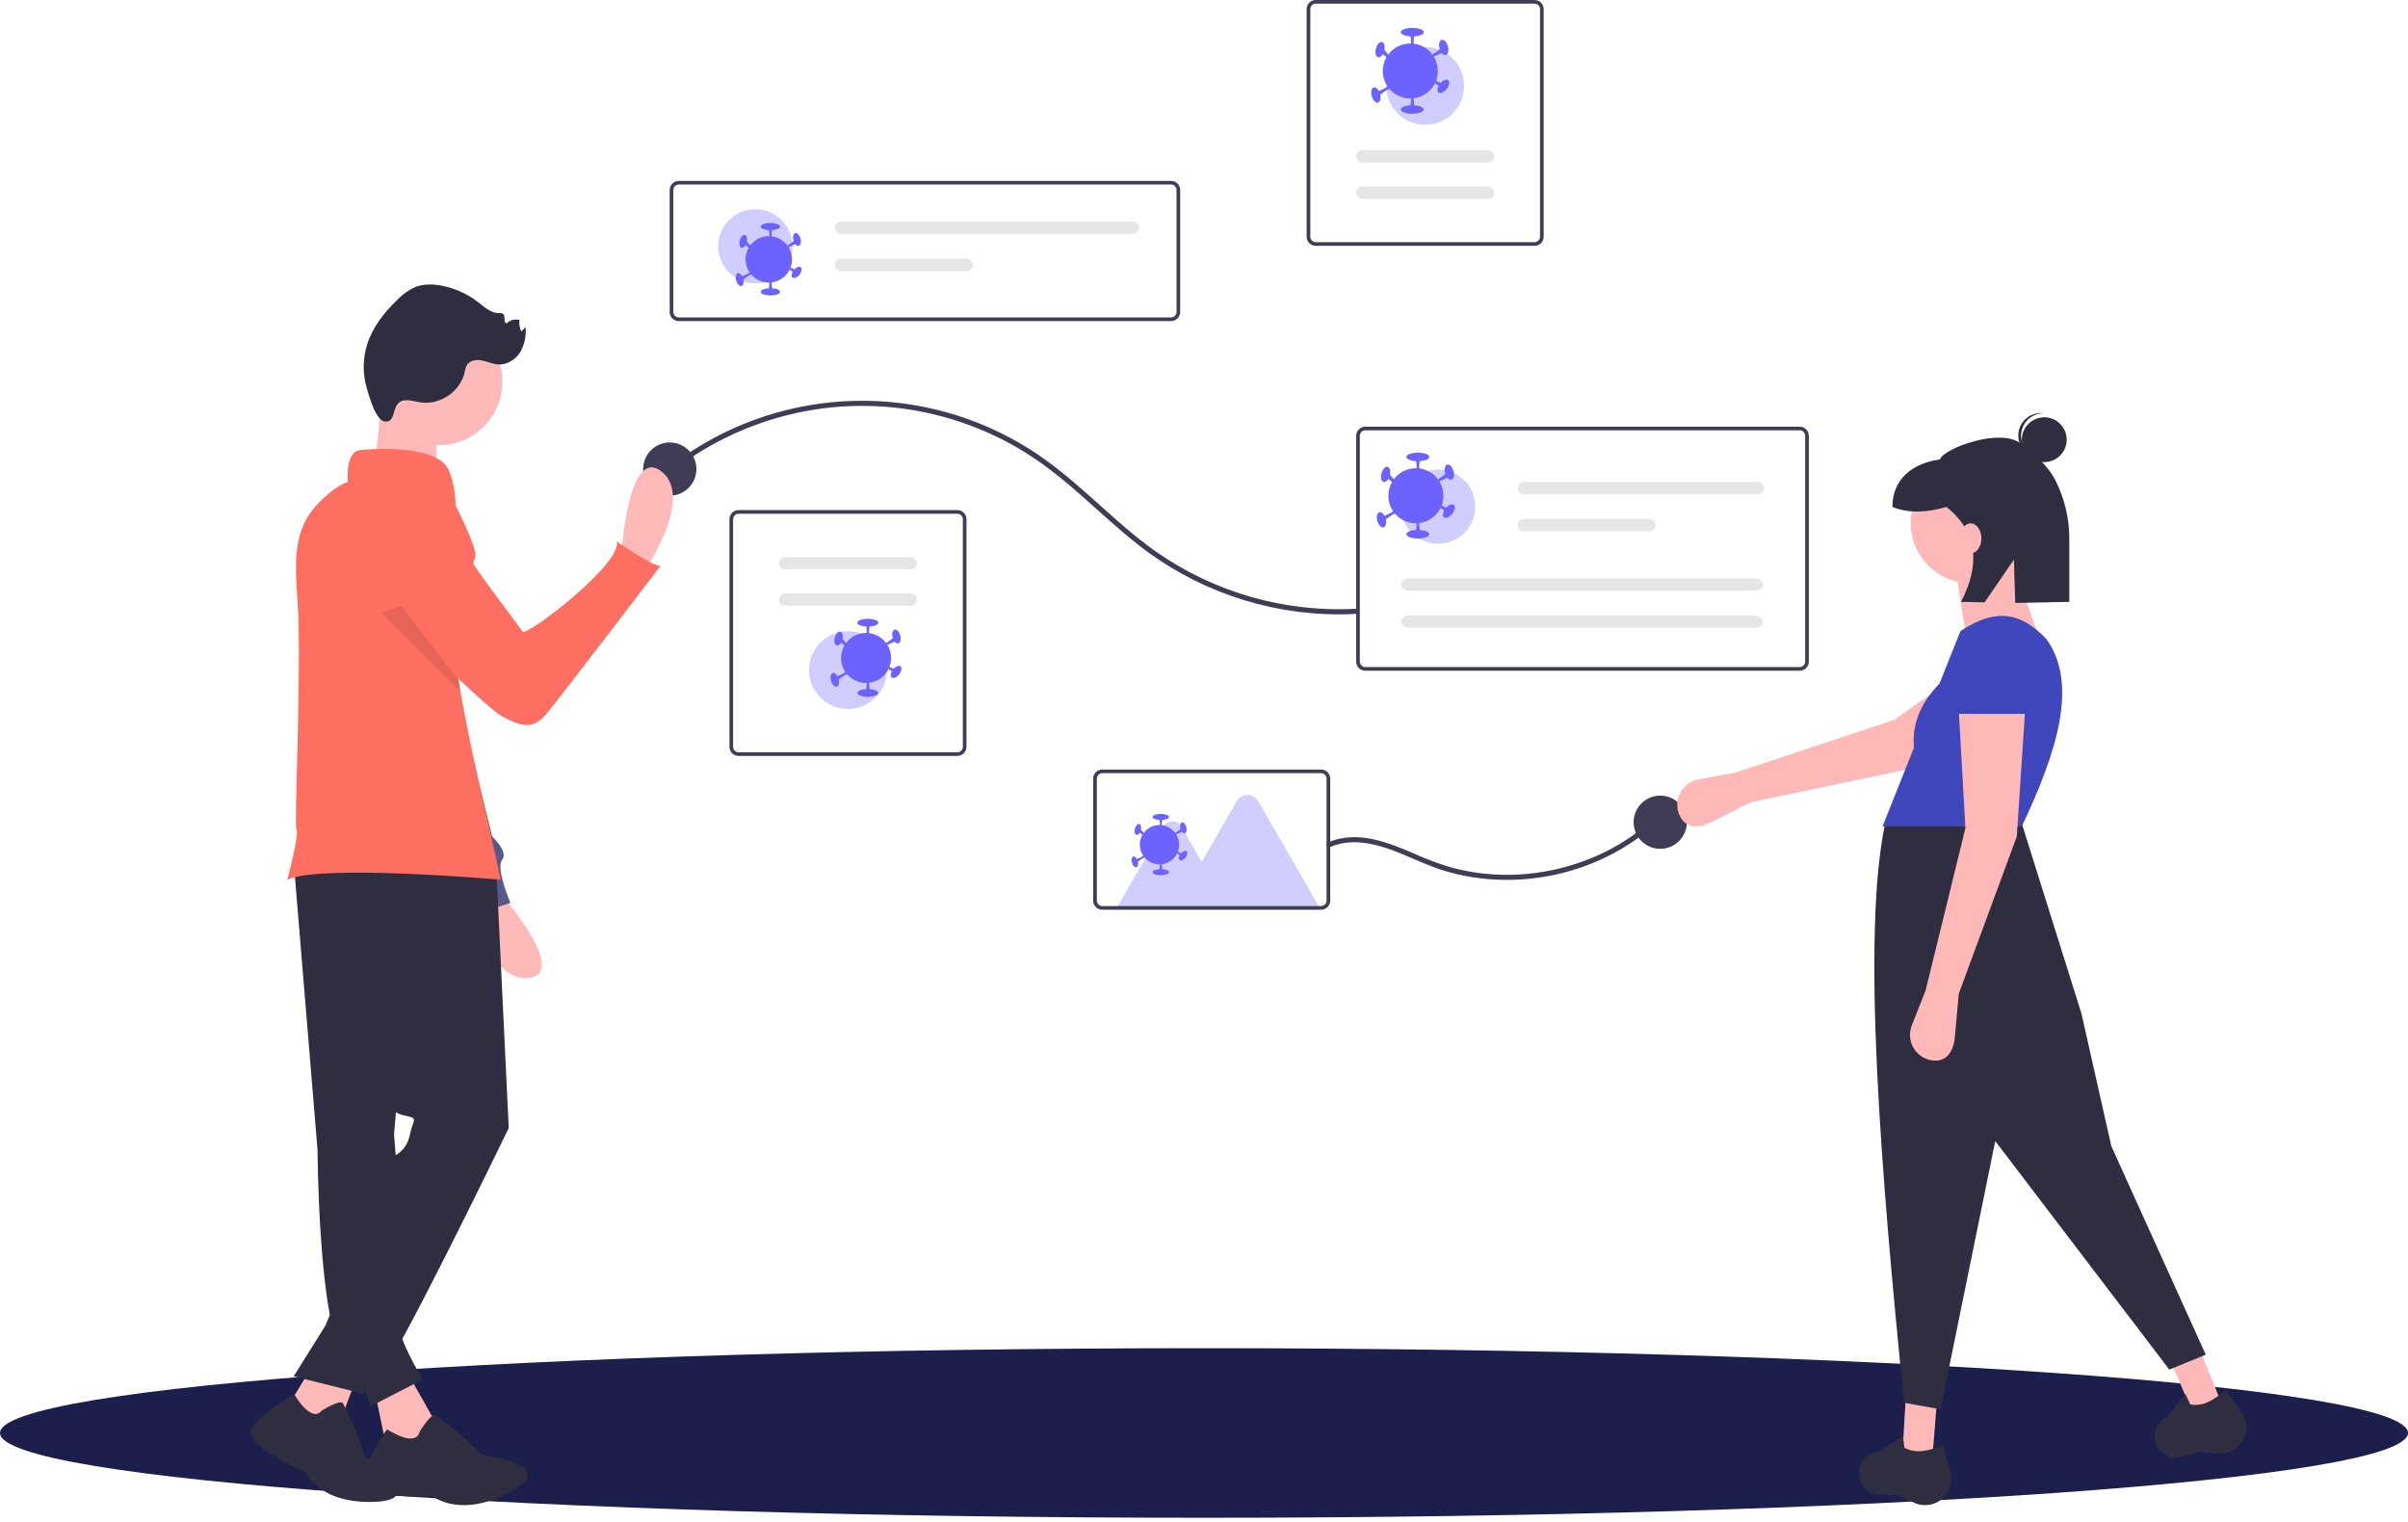 <svg width="432" height="273" viewBox="0 0 432 273" fill="none" xmlns="http://www.w3.org/2000/svg">
<path d="M216 272.265C335.294 272.265 432 265.455 432 257.055C432 248.655 335.294 241.845 216 241.845C96.707 241.845 0 248.655 0 257.055C0 265.455 96.707 272.265 216 272.265Z" fill="#1C1F4B"/>
<g clip-path="url(#clip0)">
<path d="M210.093 57.6H121.779C121.345 57.599 120.93 57.427 120.623 57.121C120.317 56.815 120.144 56.399 120.144 55.966V34.083C120.144 33.65 120.317 33.235 120.623 32.928C120.93 32.622 121.345 32.45 121.779 32.45H210.093C210.527 32.45 210.942 32.622 211.249 32.928C211.556 33.235 211.728 33.65 211.729 34.083V55.966C211.728 56.399 211.556 56.815 211.249 57.121C210.942 57.427 210.527 57.599 210.093 57.6ZM121.779 33.103C121.519 33.103 121.269 33.207 121.085 33.39C120.901 33.574 120.798 33.823 120.798 34.083V55.966C120.798 56.226 120.901 56.475 121.085 56.659C121.269 56.843 121.519 56.946 121.779 56.946H210.093C210.353 56.946 210.603 56.843 210.787 56.659C210.971 56.475 211.074 56.226 211.074 55.966V34.083C211.074 33.823 210.971 33.574 210.787 33.39C210.603 33.207 210.353 33.103 210.093 33.103L121.779 33.103Z" fill="#3F3D56"/>
<path d="M135.501 50.84C139.18 50.84 142.163 47.86 142.163 44.185C142.163 40.51 139.18 37.53 135.501 37.53C131.822 37.53 128.839 40.51 128.839 44.185C128.839 47.86 131.822 50.84 135.501 50.84Z" fill="#D1CEFF"/>
<path d="M150.887 39.748C150.592 39.748 150.31 39.865 150.102 40.073C149.893 40.281 149.776 40.563 149.776 40.858C149.776 41.152 149.893 41.434 150.102 41.642C150.31 41.85 150.592 41.967 150.887 41.967H203.23C203.525 41.967 203.807 41.85 204.016 41.642C204.224 41.434 204.341 41.152 204.341 40.858C204.341 40.563 204.224 40.281 204.016 40.073C203.807 39.865 203.525 39.748 203.23 39.748H150.887Z" fill="#E6E6E6"/>
<path d="M150.887 46.403C150.592 46.403 150.31 46.52 150.102 46.728C149.893 46.936 149.776 47.218 149.776 47.512C149.776 47.806 149.893 48.088 150.102 48.296C150.31 48.504 150.592 48.621 150.887 48.621H173.41C173.556 48.622 173.701 48.593 173.836 48.538C173.971 48.482 174.093 48.4 174.197 48.297C174.3 48.194 174.382 48.072 174.438 47.937C174.494 47.802 174.523 47.658 174.523 47.512C174.523 47.366 174.494 47.222 174.438 47.087C174.382 46.953 174.3 46.83 174.197 46.727C174.093 46.624 173.971 46.542 173.836 46.487C173.701 46.431 173.556 46.403 173.41 46.403H150.887Z" fill="#E6E6E6"/>
<path d="M171.752 135.603H132.502C132.068 135.602 131.652 135.43 131.346 135.124C131.039 134.817 130.867 134.402 130.866 133.969V93.136C130.867 92.703 131.039 92.287 131.346 91.981C131.652 91.675 132.068 91.502 132.502 91.502H171.752C172.186 91.502 172.602 91.675 172.908 91.981C173.215 92.287 173.387 92.703 173.388 93.136V133.969C173.387 134.402 173.215 134.817 172.908 135.124C172.602 135.43 172.186 135.602 171.752 135.603ZM132.502 92.155C132.241 92.156 131.992 92.259 131.808 92.443C131.624 92.627 131.521 92.876 131.52 93.136V133.969C131.521 134.229 131.624 134.478 131.808 134.662C131.992 134.846 132.241 134.949 132.502 134.949H171.752C172.013 134.949 172.262 134.846 172.446 134.662C172.63 134.478 172.733 134.229 172.734 133.969V93.136C172.733 92.876 172.63 92.627 172.446 92.443C172.262 92.259 172.013 92.156 171.752 92.155H132.502Z" fill="#3F3D56"/>
<path d="M140.865 99.922C140.571 99.922 140.288 100.039 140.08 100.247C139.872 100.455 139.755 100.737 139.755 101.031C139.755 101.326 139.872 101.608 140.08 101.816C140.288 102.024 140.571 102.141 140.865 102.141H163.389C163.683 102.141 163.966 102.024 164.174 101.816C164.382 101.608 164.499 101.326 164.499 101.031C164.499 100.737 164.382 100.455 164.174 100.247C163.966 100.039 163.683 99.922 163.389 99.922H140.865Z" fill="#E6E6E6"/>
<path d="M140.865 106.457C140.719 106.457 140.575 106.485 140.44 106.541C140.305 106.596 140.182 106.678 140.079 106.781C139.976 106.884 139.894 107.007 139.838 107.141C139.782 107.276 139.753 107.42 139.753 107.566C139.753 107.712 139.782 107.856 139.838 107.991C139.894 108.126 139.976 108.248 140.079 108.351C140.182 108.454 140.305 108.536 140.44 108.591C140.575 108.647 140.719 108.676 140.865 108.675H163.389C163.683 108.675 163.966 108.558 164.174 108.35C164.382 108.142 164.499 107.86 164.499 107.566C164.499 107.272 164.382 106.99 164.174 106.782C163.966 106.574 163.683 106.457 163.389 106.457H140.865Z" fill="#E6E6E6"/>
<path d="M152.127 127.182C150.744 127.182 149.393 126.772 148.244 126.005C147.094 125.238 146.199 124.148 145.67 122.872C145.141 121.597 145.002 120.193 145.272 118.839C145.542 117.484 146.207 116.24 147.185 115.264C148.162 114.288 149.407 113.623 150.763 113.353C152.119 113.084 153.524 113.222 154.801 113.751C156.078 114.279 157.17 115.174 157.938 116.322C158.706 117.47 159.116 118.82 159.116 120.201C159.114 122.051 158.377 123.826 157.066 125.135C155.756 126.444 153.98 127.18 152.127 127.182Z" fill="#D1CEFF"/>
<path d="M236.051 0H275.302C275.736 0.001 276.152 0.173 276.458 0.479C276.765 0.785 276.937 1.201 276.938 1.634V42.467C276.937 42.9 276.765 43.315 276.458 43.622C276.152 43.928 275.736 44.1 275.302 44.101H236.051C235.618 44.1 235.202 43.928 234.896 43.622C234.589 43.315 234.417 42.9 234.416 42.467V1.634C234.417 1.201 234.589 0.785 234.896 0.479C235.202 0.173 235.618 0.001 236.051 0ZM275.302 43.447C275.562 43.447 275.812 43.344 275.996 43.16C276.18 42.976 276.283 42.727 276.284 42.467V1.634C276.283 1.374 276.18 1.125 275.996 0.941C275.812 0.757 275.562 0.654 275.302 0.653H236.051C235.791 0.654 235.542 0.757 235.358 0.941C235.174 1.125 235.07 1.374 235.07 1.634V42.467C235.07 42.727 235.174 42.976 235.358 43.16C235.542 43.344 235.791 43.447 236.051 43.447H275.302Z" fill="#3F3D56"/>
<path d="M266.939 35.68C267.233 35.68 267.516 35.563 267.724 35.355C267.932 35.147 268.049 34.865 268.049 34.571C268.049 34.277 267.932 33.995 267.724 33.787C267.516 33.579 267.233 33.462 266.939 33.462H244.415C244.121 33.462 243.838 33.579 243.63 33.787C243.422 33.995 243.305 34.277 243.305 34.571C243.305 34.865 243.422 35.147 243.63 35.355C243.838 35.563 244.121 35.68 244.415 35.68H266.939Z" fill="#E6E6E6"/>
<path d="M266.939 29.145C267.233 29.145 267.516 29.029 267.724 28.821C267.932 28.613 268.049 28.331 268.049 28.036C268.049 27.742 267.932 27.46 267.724 27.252C267.516 27.044 267.233 26.927 266.939 26.927H244.415C244.121 26.927 243.838 27.044 243.63 27.252C243.422 27.46 243.305 27.742 243.305 28.036C243.305 28.331 243.422 28.613 243.63 28.821C243.838 29.029 244.121 29.145 244.415 29.145H266.939Z" fill="#E6E6E6"/>
<path d="M255.676 8.421C257.059 8.421 258.41 8.83 259.559 9.597C260.709 10.364 261.604 11.455 262.133 12.73C262.662 14.006 262.801 15.41 262.531 16.764C262.261 18.118 261.596 19.362 260.618 20.338C259.641 21.315 258.396 21.98 257.04 22.249C255.684 22.518 254.279 22.38 253.002 21.852C251.725 21.323 250.633 20.429 249.865 19.281C249.097 18.133 248.687 16.783 248.688 15.402C248.69 13.551 249.427 11.777 250.737 10.468C252.047 9.159 253.824 8.423 255.676 8.421Z" fill="#D1CEFF"/>
<path d="M120.648 84.478C127.594 79.104 135.708 75.44 144.335 73.782C153.031 72.126 161.998 72.587 170.478 75.123C174.74 76.391 178.836 78.164 182.677 80.404C186.591 82.689 190.128 85.503 193.53 88.481C196.977 91.499 200.311 94.651 203.909 97.492C214.183 105.695 226.936 110.176 240.088 110.205C241.175 110.207 242.26 110.177 243.345 110.115C243.934 110.083 243.937 109.165 243.345 109.197C229.939 109.935 216.7 105.939 205.947 97.909C202.217 95.123 198.812 91.938 195.335 88.851C191.965 85.859 188.504 82.948 184.68 80.543C175.327 74.657 164.445 71.653 153.393 71.904C142.341 72.156 131.608 75.653 122.533 81.958C121.67 82.558 120.827 83.184 119.998 83.829C119.532 84.191 120.186 84.837 120.648 84.478V84.478Z" fill="#3F3D56"/>
<path d="M120.16 88.916C122.798 88.916 124.936 86.779 124.936 84.144C124.936 81.509 122.798 79.373 120.16 79.373C117.522 79.373 115.384 81.509 115.384 84.144C115.384 86.779 117.522 88.916 120.16 88.916Z" fill="#3F3D56"/>
<path d="M297.85 152.263C300.487 152.263 302.626 150.127 302.626 147.492C302.626 144.857 300.487 142.721 297.85 142.721C295.212 142.721 293.073 144.857 293.073 147.492C293.073 150.127 295.212 152.263 297.85 152.263Z" fill="#3F3D56"/>
<path d="M322.872 120.313H244.936C244.503 120.313 244.087 120.14 243.78 119.834C243.474 119.528 243.301 119.113 243.301 118.68V78.173C243.301 77.74 243.474 77.325 243.78 77.018C244.087 76.712 244.503 76.54 244.936 76.539H322.872C323.305 76.54 323.721 76.712 324.028 77.018C324.334 77.325 324.507 77.74 324.507 78.173V118.68C324.507 119.113 324.334 119.528 324.028 119.834C323.721 120.141 323.305 120.313 322.872 120.313ZM244.936 77.193C244.676 77.193 244.427 77.296 244.243 77.48C244.059 77.664 243.955 77.913 243.955 78.173V118.68C243.955 118.939 244.059 119.189 244.243 119.372C244.427 119.556 244.676 119.66 244.936 119.66H322.872C323.132 119.66 323.381 119.556 323.565 119.372C323.749 119.189 323.853 118.939 323.853 118.68V78.173C323.853 77.913 323.749 77.664 323.565 77.48C323.381 77.296 323.132 77.193 322.872 77.193H244.936Z" fill="#3F3D56"/>
<path d="M258.004 97.543C261.683 97.543 264.666 94.564 264.666 90.889C264.666 87.213 261.683 84.234 258.004 84.234C254.324 84.234 251.342 87.213 251.342 90.889C251.342 94.564 254.324 97.543 258.004 97.543Z" fill="#D1CEFF"/>
<path d="M273.39 86.452C273.244 86.452 273.099 86.48 272.964 86.536C272.829 86.592 272.707 86.673 272.603 86.776C272.5 86.879 272.418 87.002 272.362 87.136C272.306 87.271 272.277 87.415 272.277 87.561C272.277 87.707 272.306 87.852 272.362 87.986C272.418 88.121 272.5 88.243 272.603 88.346C272.707 88.449 272.829 88.531 272.964 88.587C273.099 88.642 273.244 88.671 273.39 88.67H315.355C315.649 88.67 315.932 88.553 316.14 88.346C316.348 88.138 316.465 87.855 316.465 87.561C316.465 87.267 316.348 86.985 316.14 86.777C315.932 86.569 315.649 86.452 315.355 86.452H273.39Z" fill="#E6E6E6"/>
<path d="M273.39 93.107C273.244 93.107 273.099 93.135 272.964 93.191C272.829 93.246 272.707 93.328 272.603 93.431C272.5 93.534 272.418 93.656 272.362 93.791C272.306 93.926 272.277 94.07 272.277 94.216C272.277 94.362 272.306 94.506 272.362 94.641C272.418 94.776 272.5 94.898 272.603 95.001C272.707 95.104 272.829 95.186 272.964 95.241C273.099 95.297 273.244 95.325 273.39 95.325H295.913C296.208 95.325 296.49 95.208 296.698 95C296.907 94.792 297.024 94.51 297.024 94.216C297.024 93.922 296.907 93.64 296.698 93.432C296.49 93.224 296.208 93.107 295.913 93.107H273.39Z" fill="#E6E6E6"/>
<path d="M252.894 103.746C252.05 103.746 251.362 104.243 251.362 104.855C251.362 105.466 252.05 105.964 252.894 105.964H314.734C315.578 105.964 316.266 105.466 316.266 104.855C316.266 104.243 315.578 103.746 314.734 103.746H252.894Z" fill="#E6E6E6"/>
<path d="M252.894 110.4C252.05 110.4 251.362 110.898 251.362 111.51C251.362 112.121 252.05 112.619 252.894 112.619H314.734C315.578 112.619 316.266 112.121 316.266 111.51C316.266 110.898 315.578 110.4 314.734 110.4H252.894Z" fill="#E6E6E6"/>
<path d="M238.671 151.934C243.068 150.028 247.977 151.69 252.121 153.446C254.256 154.35 256.367 155.315 258.576 156.029C260.434 156.629 262.337 157.079 264.267 157.377C268.139 157.969 272.078 157.993 275.958 157.448C279.857 156.905 283.657 155.801 287.24 154.171C290.802 152.558 294.096 150.407 297.004 147.794C297.374 147.46 297.737 147.119 298.092 146.77C298.516 146.356 297.865 145.707 297.442 146.121C294.642 148.847 291.427 151.114 287.917 152.837C284.421 154.554 280.693 155.751 276.85 156.389C272.995 157.038 269.064 157.106 265.188 156.59C263.255 156.329 261.346 155.914 259.478 155.35C257.333 154.653 255.229 153.837 253.176 152.905C248.993 151.111 244.346 149.353 239.749 150.591C239.223 150.737 238.707 150.92 238.207 151.141C237.666 151.376 238.134 152.167 238.671 151.934V151.934Z" fill="#3F3D56"/>
<path d="M236.972 163.194H200.151L208.817 148.202C208.972 147.933 209.195 147.71 209.464 147.555C209.733 147.399 210.038 147.318 210.349 147.318C210.66 147.318 210.965 147.399 211.234 147.555C211.503 147.71 211.726 147.933 211.881 148.202L215.583 154.606L221.877 143.716C222.071 143.38 222.351 143.101 222.688 142.906C223.025 142.712 223.407 142.61 223.796 142.61C224.185 142.61 224.567 142.712 224.903 142.906C225.24 143.101 225.52 143.38 225.714 143.716L236.972 163.194Z" fill="#D1CEFF"/>
<path d="M237.007 163.19H197.757C197.323 163.189 196.907 163.017 196.601 162.711C196.294 162.405 196.122 161.989 196.121 161.556V139.673C196.122 139.24 196.294 138.825 196.601 138.519C196.907 138.212 197.323 138.04 197.757 138.04H237.007C237.441 138.04 237.857 138.212 238.163 138.519C238.47 138.825 238.642 139.24 238.643 139.673V161.556C238.642 161.989 238.47 162.405 238.163 162.711C237.857 163.017 237.441 163.189 237.007 163.19ZM197.757 138.693C197.496 138.693 197.247 138.797 197.063 138.98C196.879 139.164 196.776 139.413 196.775 139.673V161.556C196.776 161.816 196.879 162.065 197.063 162.249C197.247 162.433 197.496 162.536 197.757 162.536H237.007C237.268 162.536 237.517 162.433 237.701 162.249C237.885 162.065 237.988 161.816 237.989 161.556V139.673C237.988 139.413 237.885 139.164 237.701 138.98C237.517 138.797 237.268 138.693 237.007 138.693H197.757Z" fill="#3F3D56"/>
<path d="M313.993 143.931L306.997 147.479C304.499 148.746 302.09 148.53 301.167 145.888C300.947 145.26 300.866 144.591 300.929 143.928C300.992 143.266 301.198 142.624 301.532 142.048C301.866 141.472 302.321 140.975 302.865 140.591C303.409 140.207 304.03 139.945 304.685 139.823L311.335 138.583L339.813 129.145L357.064 116.926L363.388 126.99L343.455 137.734L313.993 143.931Z" fill="#FFB8B8"/>
<path d="M346.652 261.728L341.299 260.837L341.894 250.737H347.544L346.652 261.728Z" fill="#FFB8B8"/>
<path d="M398.605 251.863L393.424 253.477L389.398 244.194L394.442 241.65L398.605 251.863Z" fill="#FFB8B8"/>
<path d="M395.72 243.013L389.178 245.686L357.953 204.693L348.139 252.816L341.597 251.628C337.4 210.139 333.978 167.821 338.177 147.806L362.414 146.767L373.417 181.819L378.77 205.584L395.72 243.013Z" fill="#2F2E41"/>
<path d="M346.357 269.896C345.378 270.105 344.358 269.997 343.445 269.587L340.266 268.157C337.599 268.021 335.784 268.551 334.299 266.616C333.88 266.063 333.617 265.408 333.538 264.719C333.458 264.03 333.564 263.332 333.845 262.698C334.124 262.062 334.567 261.511 335.129 261.102C335.691 260.694 336.352 260.442 337.044 260.373L341.412 257.624L341.641 259.684C343.637 260.814 346.007 260.326 348.518 259.227L349.889 264.019C350.066 264.637 350.114 265.285 350.03 265.922C349.945 266.559 349.731 267.172 349.4 267.723C349.069 268.274 348.628 268.751 348.104 269.125C347.581 269.499 346.986 269.761 346.357 269.896Z" fill="#2F2E41"/>
<path d="M400.725 260.065C399.867 260.581 398.867 260.809 397.87 260.717L394.398 260.397C391.832 261.132 390.287 262.223 388.254 260.874C387.678 260.487 387.216 259.952 386.917 259.327C386.617 258.701 386.491 258.007 386.551 257.316C386.607 256.623 386.848 255.959 387.246 255.39C387.645 254.821 388.189 254.368 388.821 254.079L392.058 250.062L392.945 251.937C395.2 252.358 397.283 251.127 399.3 249.273L402.155 253.361C402.523 253.888 402.779 254.485 402.906 255.115C403.034 255.745 403.03 256.394 402.896 257.023C402.762 257.652 402.5 258.246 402.127 258.769C401.753 259.292 401.276 259.733 400.725 260.065Z" fill="#2F2E41"/>
<path d="M353.492 104.585C359.405 104.585 364.198 99.797 364.198 93.891C364.198 87.984 359.405 83.197 353.492 83.197C347.579 83.197 342.786 87.984 342.786 93.891C342.786 99.797 347.579 104.585 353.492 104.585Z" fill="#FFB8B8"/>
<path d="M366.577 116.467L352.599 113.496L350.815 101.911L360.629 99.832L366.577 116.467Z" fill="#FFB8B8"/>
<path d="M362.711 148.252H337.73L343.361 134.131C342.952 129.272 345.013 125.698 347.964 122.587L351.707 113.199C357.756 109.223 362.316 109.52 367.171 114.685C372.928 122.827 368.943 135.067 362.711 148.252Z" fill="#4046BB"/>
<path d="M351.41 178.255L350.699 186.061C350.446 188.847 348.981 190.771 346.251 190.147C345.601 189.999 344.991 189.712 344.463 189.306C343.934 188.901 343.5 188.386 343.189 187.797C342.878 187.208 342.698 186.559 342.662 185.894C342.626 185.23 342.734 184.565 342.978 183.946L345.462 177.661L352.599 148.549L351.41 127.458H363.305L361.818 150.034L351.41 178.255Z" fill="#FFB8B8"/>
<path d="M364.197 128.052H350.518L351.477 119.138C351.54 117.596 352.177 116.134 353.265 115.038C354.352 113.942 355.81 113.291 357.353 113.214C358.17 113.173 358.988 113.295 359.758 113.572C360.528 113.849 361.236 114.275 361.84 114.827C362.444 115.379 362.932 116.045 363.277 116.787C363.622 117.528 363.815 118.331 363.848 119.148L364.197 128.052Z" fill="#4046BB"/>
<path d="M366.742 82.895C368.964 82.895 370.766 81.095 370.766 78.875C370.766 76.655 368.964 74.856 366.742 74.856C364.519 74.856 362.718 76.655 362.718 78.875C362.718 81.095 364.519 82.895 366.742 82.895Z" fill="#2F2E41"/>
<path d="M362.595 77.891C362.661 76.871 363.114 75.915 363.861 75.217C364.608 74.519 365.594 74.132 366.617 74.134C366.534 74.124 366.451 74.111 366.367 74.105C365.302 74.038 364.254 74.395 363.453 75.099C362.652 75.803 362.164 76.795 362.095 77.859C362.027 78.922 362.384 79.969 363.088 80.77C363.792 81.57 364.786 82.059 365.85 82.128C365.935 82.133 366.018 82.131 366.102 82.131C365.087 82.003 364.159 81.493 363.508 80.705C362.856 79.917 362.53 78.911 362.595 77.891Z" fill="#2F2E41"/>
<path d="M362.573 79.608C358.984 76.634 348.691 80.413 348.026 82.413C343.173 83.073 339.499 85.902 339.499 90.931V90.931C342.384 92.111 345.666 91.966 349.213 90.931C354.868 95.534 355.255 101.32 351.816 107.967L356.047 108.051L361.291 100.395L361.542 108.161L371.24 107.967V96.838C371.271 93.138 370.418 89.483 368.753 86.178C367.241 83.245 364.896 81.533 362.573 79.608Z" fill="#2F2E41"/>
<path d="M353.541 99.27C354.604 99.27 355.466 98.065 355.466 96.579C355.466 95.093 354.604 93.888 353.541 93.888C352.479 93.888 351.617 95.093 351.617 96.579C351.617 98.065 352.479 99.27 353.541 99.27Z" fill="#FFB8B8"/>
<path d="M111.422 99.994C111.422 99.994 112.58 79.966 118.594 84.517C124.607 89.068 115.968 101.851 115.968 101.851L111.422 99.994Z" fill="#FFB9B9"/>
<path d="M89.049 159.4C89.049 159.4 102.407 174.38 94.933 175.41C87.459 176.439 84.519 161.298 84.519 161.298L89.049 159.4Z" fill="#FFB9B9"/>
<path d="M71.618 88.493C73.294 88.934 74.803 89.86 75.955 91.154C77.106 92.449 77.849 94.054 78.091 95.769L82.34 125.979L88.296 150.077C88.296 150.077 91.275 152.755 90.083 154.242C88.892 155.73 91.572 161.978 91.572 161.978L84.126 164.358C84.126 164.358 83.233 158.11 81.744 157.813C80.435 157.551 65.785 118.458 62.254 108.987C61.767 107.681 61.491 106.939 61.491 106.939C61.491 106.939 62.087 87.006 71.618 88.493Z" fill="#575A89"/>
<path d="M72.978 246.036L77.551 254.132C81.093 261.685 77.945 263.057 69.262 259.313L67.282 249.753L72.978 246.036Z" fill="#FFB9B9"/>
<path d="M75.285 256.796C75.285 256.796 77.456 253.265 78.241 253.856C79.027 254.447 82.266 257.008 82.266 257.008L86.484 261.044C86.484 261.044 100.738 262.55 91.681 267.538C82.624 272.527 77.619 268.39 77.619 268.39C77.619 268.39 64.934 269.049 65.138 265.514C65.343 261.979 69.434 256.386 69.434 256.386C69.434 256.386 74.59 259.839 75.285 256.796Z" fill="#2F2E41"/>
<path d="M52.683 154.525L56.97 206.348C56.97 206.348 57.113 237.327 61.687 243.323C66.26 249.319 66.403 252.317 66.403 252.317L75.836 247.463C75.836 247.463 70.976 239.375 71.977 238.137C72.594 237.352 73.032 236.442 73.263 235.471L70.691 203.492L75.55 147.815L52.683 154.525Z" fill="#2F2E41"/>
<path d="M64.402 246.036L60.401 256.6L51.325 252.81L56.113 244.894L64.402 246.036Z" fill="#FFB9B9"/>
<path d="M57.726 253.042C57.726 253.042 61.13 250.917 61.556 251.767C61.981 252.617 63.683 256.23 63.683 256.23L65.597 261.542C65.597 261.542 77.298 268.98 67.299 269.405C57.301 269.83 54.748 264.092 54.748 264.092C54.748 264.092 43.473 259.204 45.175 256.229C46.877 253.254 52.833 250.169 52.833 250.169C52.833 250.169 55.812 255.379 57.726 253.042Z" fill="#2F2E41"/>
<path d="M88.984 154.667L91.271 202.35C91.271 202.35 70.405 245.465 68.118 246.607C67.437 246.958 66.833 247.443 66.342 248.031C65.851 248.62 65.483 249.3 65.26 250.033L52.683 246.893L58.399 237.756L70.976 207.204C70.976 207.204 72.977 206.348 73.549 203.492C74.121 200.637 75.264 200.637 72.406 200.066C69.547 199.495 69.547 196.64 69.547 196.64L60.114 153.24L88.984 154.667Z" fill="#2F2E41"/>
<path d="M89.981 70.268C90.992 64.041 86.759 58.175 80.526 57.165C74.293 56.154 68.42 60.383 67.409 66.609C66.397 72.835 70.63 78.701 76.863 79.712C83.096 80.722 88.969 76.494 89.981 70.268Z" fill="#FFB9B9"/>
<path d="M68.547 69.152C68.547 69.152 67.689 83.714 66.546 85.142C65.403 86.569 78.551 86.284 78.551 86.284C78.551 86.284 77.694 74.006 78.551 72.864C79.409 71.722 68.547 69.152 68.547 69.152Z" fill="#FFB9B9"/>
<path d="M89.841 157.808C89.841 157.808 57.541 154.954 51.54 157.808C51.54 157.808 53.749 149.622 53.178 148.767C52.763 148.141 53.909 124.822 53.549 111.37C53.345 103.78 51.592 96.367 56.689 90.732C58.423 88.818 60.358 87.211 62.401 86.426C62.401 86.426 61.83 81.001 64.688 80.716C64.688 80.716 75.552 79.572 79.551 83.001C80.83 84.089 81.635 87.407 81.72 90.265C79.74 99.988 80.441 110.778 82.257 121.971C82.368 122.682 82.491 123.396 82.613 124.111C84.54 135.211 87.454 146.656 89.841 157.808Z" fill="#FF6F61"/>
<path d="M72.721 71.804C73.688 71.746 74.632 72.073 75.593 72.2C79.028 72.655 82.602 70.165 83.36 66.787C83.421 66.338 83.555 65.901 83.758 65.494C84.286 64.632 85.49 64.468 86.483 64.666C87.476 64.864 88.417 65.328 89.428 65.381C90.989 65.463 92.487 64.503 93.319 63.181C94.105 61.818 94.439 60.241 94.274 58.676L93.526 59.46C93.222 58.818 93.104 58.103 93.187 57.397C92.79 57.291 92.373 57.289 91.976 57.391C91.578 57.493 91.213 57.694 90.916 57.977C90.257 58.047 90.755 56.755 90.264 56.308C90.026 56.162 89.742 56.109 89.467 56.159C88.063 56.172 86.928 55.1 85.822 54.237C83.905 52.744 81.664 51.723 79.279 51.256C77.694 50.947 76.009 50.897 74.506 51.487C73.292 52.031 72.197 52.807 71.282 53.771C68.929 56.032 66.845 58.687 65.866 61.798C65.07 64.347 65.047 67.073 65.801 69.634C66.196 70.964 67.385 75.519 69.125 75.625C71.312 75.759 69.999 71.966 72.721 71.804Z" fill="#2F2E41"/>
<path d="M77.454 89.895L81.55 90.333C81.55 90.333 85.571 98.126 85.279 99.751C84.987 101.377 84.351 100.39 86.161 102.991C87.971 105.591 93.107 112.313 93.743 113.3C94.379 114.287 111.716 101.073 110.638 97.114C110.638 97.114 116.113 101.038 118.459 101.561C118.459 101.561 100.592 124.968 98.102 127.963C95.612 130.959 93.608 130.344 90.186 128.568C86.765 126.791 69.454 109.075 69.454 109.075L77.454 89.895Z" fill="#FF6F61"/>
<path opacity="0.1" d="M82.613 124.111L68.376 109.889L71.979 108.715L82.257 121.971C82.369 122.682 82.491 123.396 82.613 124.111Z" fill="black"/>
</g>
<path fill-rule="evenodd" clip-rule="evenodd" d="M157.56 111.7C157.56 112.048 156.882 112.336 155.993 112.391L155.902 113.282L155.926 113.574C157.174 113.727 158.263 114.392 158.978 115.353L158.979 115.352L160.184 114.497C160.17 114.453 160.156 114.408 160.144 114.362C159.961 113.68 160.116 113.047 160.489 112.947C160.863 112.846 161.313 113.318 161.496 114C161.679 114.682 161.524 115.316 161.151 115.416C160.938 115.473 160.699 115.344 160.5 115.096L159.217 115.672L159.201 115.683C159.62 116.365 159.861 117.168 159.861 118.027C159.861 118.589 159.758 119.127 159.569 119.623L160.321 119.968C160.745 119.506 161.274 119.31 161.552 119.53C161.855 119.77 161.746 120.413 161.308 120.967C160.87 121.52 160.269 121.775 159.966 121.535C159.722 121.342 159.745 120.889 159.991 120.43L159.403 120.006C158.745 121.342 157.443 122.303 155.902 122.484L155.902 122.489L156.007 123.61C156.889 123.667 157.56 123.954 157.56 124.3C157.56 124.687 156.722 125 155.689 125C154.655 125 153.817 124.687 153.817 124.3C153.817 123.951 154.502 123.661 155.397 123.608L155.506 122.535L155.504 122.513C155.461 122.514 155.418 122.515 155.374 122.515C154.009 122.515 152.787 121.906 151.964 120.945L151.471 121.173L150.466 121.886C150.607 122.514 150.459 123.077 150.112 123.176C149.74 123.283 149.281 122.819 149.087 122.14C148.892 121.462 149.036 120.825 149.407 120.719C149.687 120.638 150.017 120.882 150.246 121.297L151.234 120.853L151.665 120.554C151.174 119.834 150.886 118.965 150.886 118.027C150.886 117.209 151.105 116.442 151.488 115.782L150.89 115.276C150.671 115.641 150.372 115.851 150.111 115.781C149.738 115.681 149.583 115.047 149.766 114.365C149.948 113.683 150.399 113.211 150.773 113.311C151.122 113.405 151.28 113.966 151.149 114.597L151.775 115.346C152.593 114.25 153.901 113.54 155.374 113.54C155.412 113.54 155.45 113.541 155.487 113.542L155.507 113.328L155.419 112.393C154.513 112.344 153.817 112.052 153.817 111.7C153.817 111.313 154.655 111 155.689 111C156.722 111 157.56 111.313 157.56 111.7Z" fill="#6C63FF"/>
<path fill-rule="evenodd" clip-rule="evenodd" d="M256.419 81.964C256.419 82.347 255.673 82.664 254.694 82.724L254.595 83.705L254.621 84.026C255.994 84.195 257.193 84.927 257.979 85.984L257.981 85.983L259.307 85.042C259.29 84.994 259.276 84.944 259.262 84.894C259.061 84.143 259.231 83.446 259.642 83.336C260.053 83.225 260.549 83.745 260.75 84.495C260.951 85.245 260.781 85.943 260.37 86.053C260.136 86.116 259.873 85.974 259.654 85.701L258.242 86.335L258.225 86.347C258.685 87.098 258.951 87.981 258.951 88.927C258.951 89.545 258.837 90.137 258.63 90.682L259.457 91.061C259.923 90.553 260.505 90.337 260.811 90.579C261.145 90.843 261.025 91.551 260.543 92.16C260.061 92.77 259.4 93.05 259.066 92.786C258.798 92.574 258.823 92.075 259.094 91.57L258.446 91.103C257.723 92.573 256.29 93.631 254.595 93.83L254.594 93.836L254.71 95.069C255.681 95.132 256.419 95.448 256.419 95.828C256.419 96.254 255.497 96.599 254.36 96.599C253.222 96.599 252.3 96.254 252.3 95.828C252.3 95.444 253.054 95.125 254.039 95.067L254.159 93.886L254.157 93.862C254.109 93.863 254.061 93.864 254.013 93.864C252.512 93.864 251.167 93.194 250.261 92.136L249.719 92.388L248.613 93.172C248.769 93.863 248.606 94.482 248.224 94.592C247.815 94.709 247.31 94.199 247.096 93.452C246.881 92.705 247.039 92.005 247.448 91.888C247.756 91.799 248.119 92.067 248.371 92.524L249.458 92.036L249.932 91.707C249.392 90.915 249.076 89.957 249.076 88.927C249.076 88.026 249.317 87.183 249.737 86.456L249.079 85.899C248.838 86.301 248.51 86.531 248.222 86.454C247.811 86.344 247.641 85.647 247.842 84.896C248.043 84.146 248.54 83.627 248.95 83.737C249.335 83.84 249.509 84.458 249.364 85.152L250.054 85.976C250.954 84.77 252.392 83.989 254.013 83.989C254.055 83.989 254.097 83.989 254.138 83.99L254.159 83.755L254.062 82.726C253.066 82.672 252.3 82.352 252.3 81.964C252.3 81.539 253.222 81.194 254.36 81.194C255.497 81.194 256.419 81.539 256.419 81.964Z" fill="#6C63FF"/>
<path fill-rule="evenodd" clip-rule="evenodd" d="M209.728 146.55C209.728 146.824 209.195 147.05 208.496 147.093L208.425 147.794L208.444 148.023C209.425 148.143 210.281 148.666 210.842 149.422L210.844 149.421L211.791 148.749C211.779 148.714 211.768 148.679 211.759 148.643C211.615 148.107 211.737 147.608 212.03 147.53C212.324 147.451 212.678 147.822 212.822 148.358C212.965 148.894 212.844 149.392 212.55 149.471C212.383 149.515 212.196 149.414 212.039 149.219L211.03 149.672L211.018 149.681C211.347 150.217 211.536 150.848 211.536 151.523C211.536 151.965 211.455 152.388 211.307 152.777L211.898 153.048C212.231 152.685 212.646 152.531 212.865 152.704C213.103 152.893 213.018 153.398 212.674 153.833C212.329 154.269 211.857 154.469 211.619 154.28C211.427 154.129 211.445 153.772 211.639 153.412L211.176 153.078C210.66 154.128 209.636 154.884 208.425 155.026L208.425 155.03L208.508 155.911C209.201 155.956 209.728 156.181 209.728 156.453C209.728 156.757 209.069 157.003 208.257 157.003C207.444 157.003 206.786 156.757 206.786 156.453C206.786 156.179 207.324 155.951 208.028 155.91L208.114 155.066L208.112 155.049C208.078 155.05 208.044 155.05 208.009 155.05C206.937 155.05 205.976 154.571 205.329 153.816L204.942 153.996L204.152 154.556C204.263 155.049 204.147 155.492 203.874 155.57C203.582 155.654 203.221 155.289 203.068 154.756C202.915 154.223 203.028 153.722 203.32 153.639C203.54 153.575 203.799 153.767 203.979 154.093L204.756 153.744L205.094 153.509C204.708 152.944 204.483 152.26 204.483 151.523C204.483 150.88 204.655 150.278 204.955 149.759L204.485 149.361C204.313 149.648 204.078 149.812 203.873 149.757C203.58 149.679 203.458 149.181 203.602 148.645C203.745 148.109 204.1 147.738 204.393 147.817C204.668 147.89 204.792 148.331 204.689 148.827L205.181 149.416C205.824 148.554 206.852 147.996 208.009 147.996C208.039 147.996 208.069 147.997 208.099 147.998L208.114 147.83L208.045 147.095C207.333 147.056 206.786 146.827 206.786 146.55C206.786 146.246 207.444 146 208.257 146C209.069 146 209.728 146.246 209.728 146.55Z" fill="#6C63FF"/>
<path fill-rule="evenodd" clip-rule="evenodd" d="M255.419 5.77C255.419 6.153 254.673 6.471 253.694 6.53L253.595 7.511L253.621 7.832C254.994 8.001 256.193 8.733 256.979 9.79L256.981 9.789L258.307 8.848C258.29 8.8 258.276 8.75 258.262 8.7C258.061 7.949 258.231 7.252 258.642 7.142C259.053 7.032 259.549 7.551 259.75 8.301C259.951 9.051 259.781 9.749 259.37 9.859C259.136 9.922 258.873 9.78 258.654 9.507L257.242 10.141L257.225 10.153C257.685 10.904 257.951 11.787 257.951 12.733C257.951 13.351 257.837 13.943 257.63 14.488L258.457 14.868C258.923 14.36 259.505 14.143 259.811 14.386C260.145 14.649 260.025 15.357 259.543 15.967C259.061 16.576 258.4 16.856 258.066 16.592C257.798 16.38 257.823 15.881 258.094 15.377L257.446 14.909C256.723 16.379 255.29 17.437 253.595 17.636L253.594 17.642L253.71 18.875C254.681 18.938 255.419 19.254 255.419 19.634C255.419 20.06 254.497 20.405 253.36 20.405C252.222 20.405 251.3 20.06 251.3 19.634C251.3 19.25 252.054 18.931 253.039 18.873L253.159 17.692L253.157 17.668C253.109 17.669 253.061 17.67 253.013 17.67C251.512 17.67 250.167 17 249.261 15.942L248.719 16.194L247.613 16.979C247.769 17.669 247.606 18.288 247.224 18.398C246.815 18.515 246.31 18.005 246.096 17.258C245.881 16.511 246.039 15.811 246.448 15.694C246.756 15.605 247.119 15.873 247.371 16.33L248.458 15.842L248.932 15.513C248.392 14.721 248.076 13.764 248.076 12.733C248.076 11.832 248.317 10.989 248.737 10.262L248.079 9.705C247.838 10.107 247.51 10.338 247.222 10.261C246.811 10.15 246.641 9.453 246.842 8.703C247.043 7.952 247.54 7.433 247.95 7.543C248.335 7.646 248.509 8.264 248.364 8.958L249.054 9.782C249.954 8.576 251.392 7.795 253.013 7.795C253.055 7.795 253.097 7.796 253.138 7.797L253.159 7.561L253.062 6.533C252.066 6.479 251.3 6.158 251.3 5.77C251.3 5.345 252.222 5 253.36 5C254.497 5 255.419 5.345 255.419 5.77Z" fill="#6C63FF"/>
<path fill-rule="evenodd" clip-rule="evenodd" d="M139.949 40.65C139.949 40.973 139.319 41.241 138.493 41.291L138.409 42.119L138.432 42.39C139.59 42.532 140.602 43.15 141.265 44.042L141.267 44.042L142.385 43.247C142.372 43.207 142.359 43.165 142.348 43.122C142.178 42.489 142.322 41.9 142.669 41.807C143.015 41.715 143.434 42.153 143.604 42.786C143.773 43.419 143.63 44.008 143.283 44.1C143.085 44.153 142.864 44.034 142.679 43.803L141.487 44.339L141.472 44.349C141.861 44.982 142.085 45.728 142.085 46.526C142.085 47.047 141.989 47.547 141.814 48.007L142.512 48.327C142.906 47.898 143.397 47.716 143.655 47.92C143.937 48.143 143.835 48.741 143.429 49.255C143.022 49.769 142.464 50.005 142.183 49.783C141.956 49.604 141.977 49.182 142.206 48.757L141.66 48.362C141.049 49.603 139.84 50.496 138.409 50.664L138.409 50.668L138.507 51.709C139.326 51.762 139.949 52.029 139.949 52.35C139.949 52.709 139.171 53 138.211 53C137.251 53 136.473 52.709 136.473 52.35C136.473 52.026 137.109 51.757 137.94 51.708L138.041 50.711L138.04 50.691C137.999 50.692 137.959 50.692 137.918 50.692C136.651 50.692 135.516 50.127 134.752 49.234L134.294 49.447L133.362 50.109C133.493 50.691 133.355 51.214 133.033 51.306C132.687 51.405 132.261 50.975 132.081 50.344C131.9 49.714 132.033 49.123 132.378 49.024C132.638 48.95 132.944 49.176 133.157 49.562L134.074 49.15L134.474 48.872C134.018 48.203 133.752 47.396 133.752 46.526C133.752 45.766 133.955 45.054 134.31 44.441L133.754 43.971C133.551 44.31 133.274 44.504 133.031 44.439C132.685 44.346 132.541 43.758 132.711 43.125C132.88 42.491 133.299 42.053 133.646 42.146C133.97 42.233 134.117 42.754 133.995 43.34L134.577 44.036C135.337 43.018 136.551 42.359 137.918 42.359C137.954 42.359 137.989 42.359 138.024 42.36L138.042 42.162L137.96 41.293C137.119 41.248 136.473 40.977 136.473 40.65C136.473 40.291 137.251 40 138.211 40C139.171 40 139.949 40.291 139.949 40.65Z" fill="#6C63FF"/>
<defs>
<clipPath id="clip0">
<rect width="358" height="270" fill="white" transform="translate(45)"/>
</clipPath>
</defs>
</svg>
